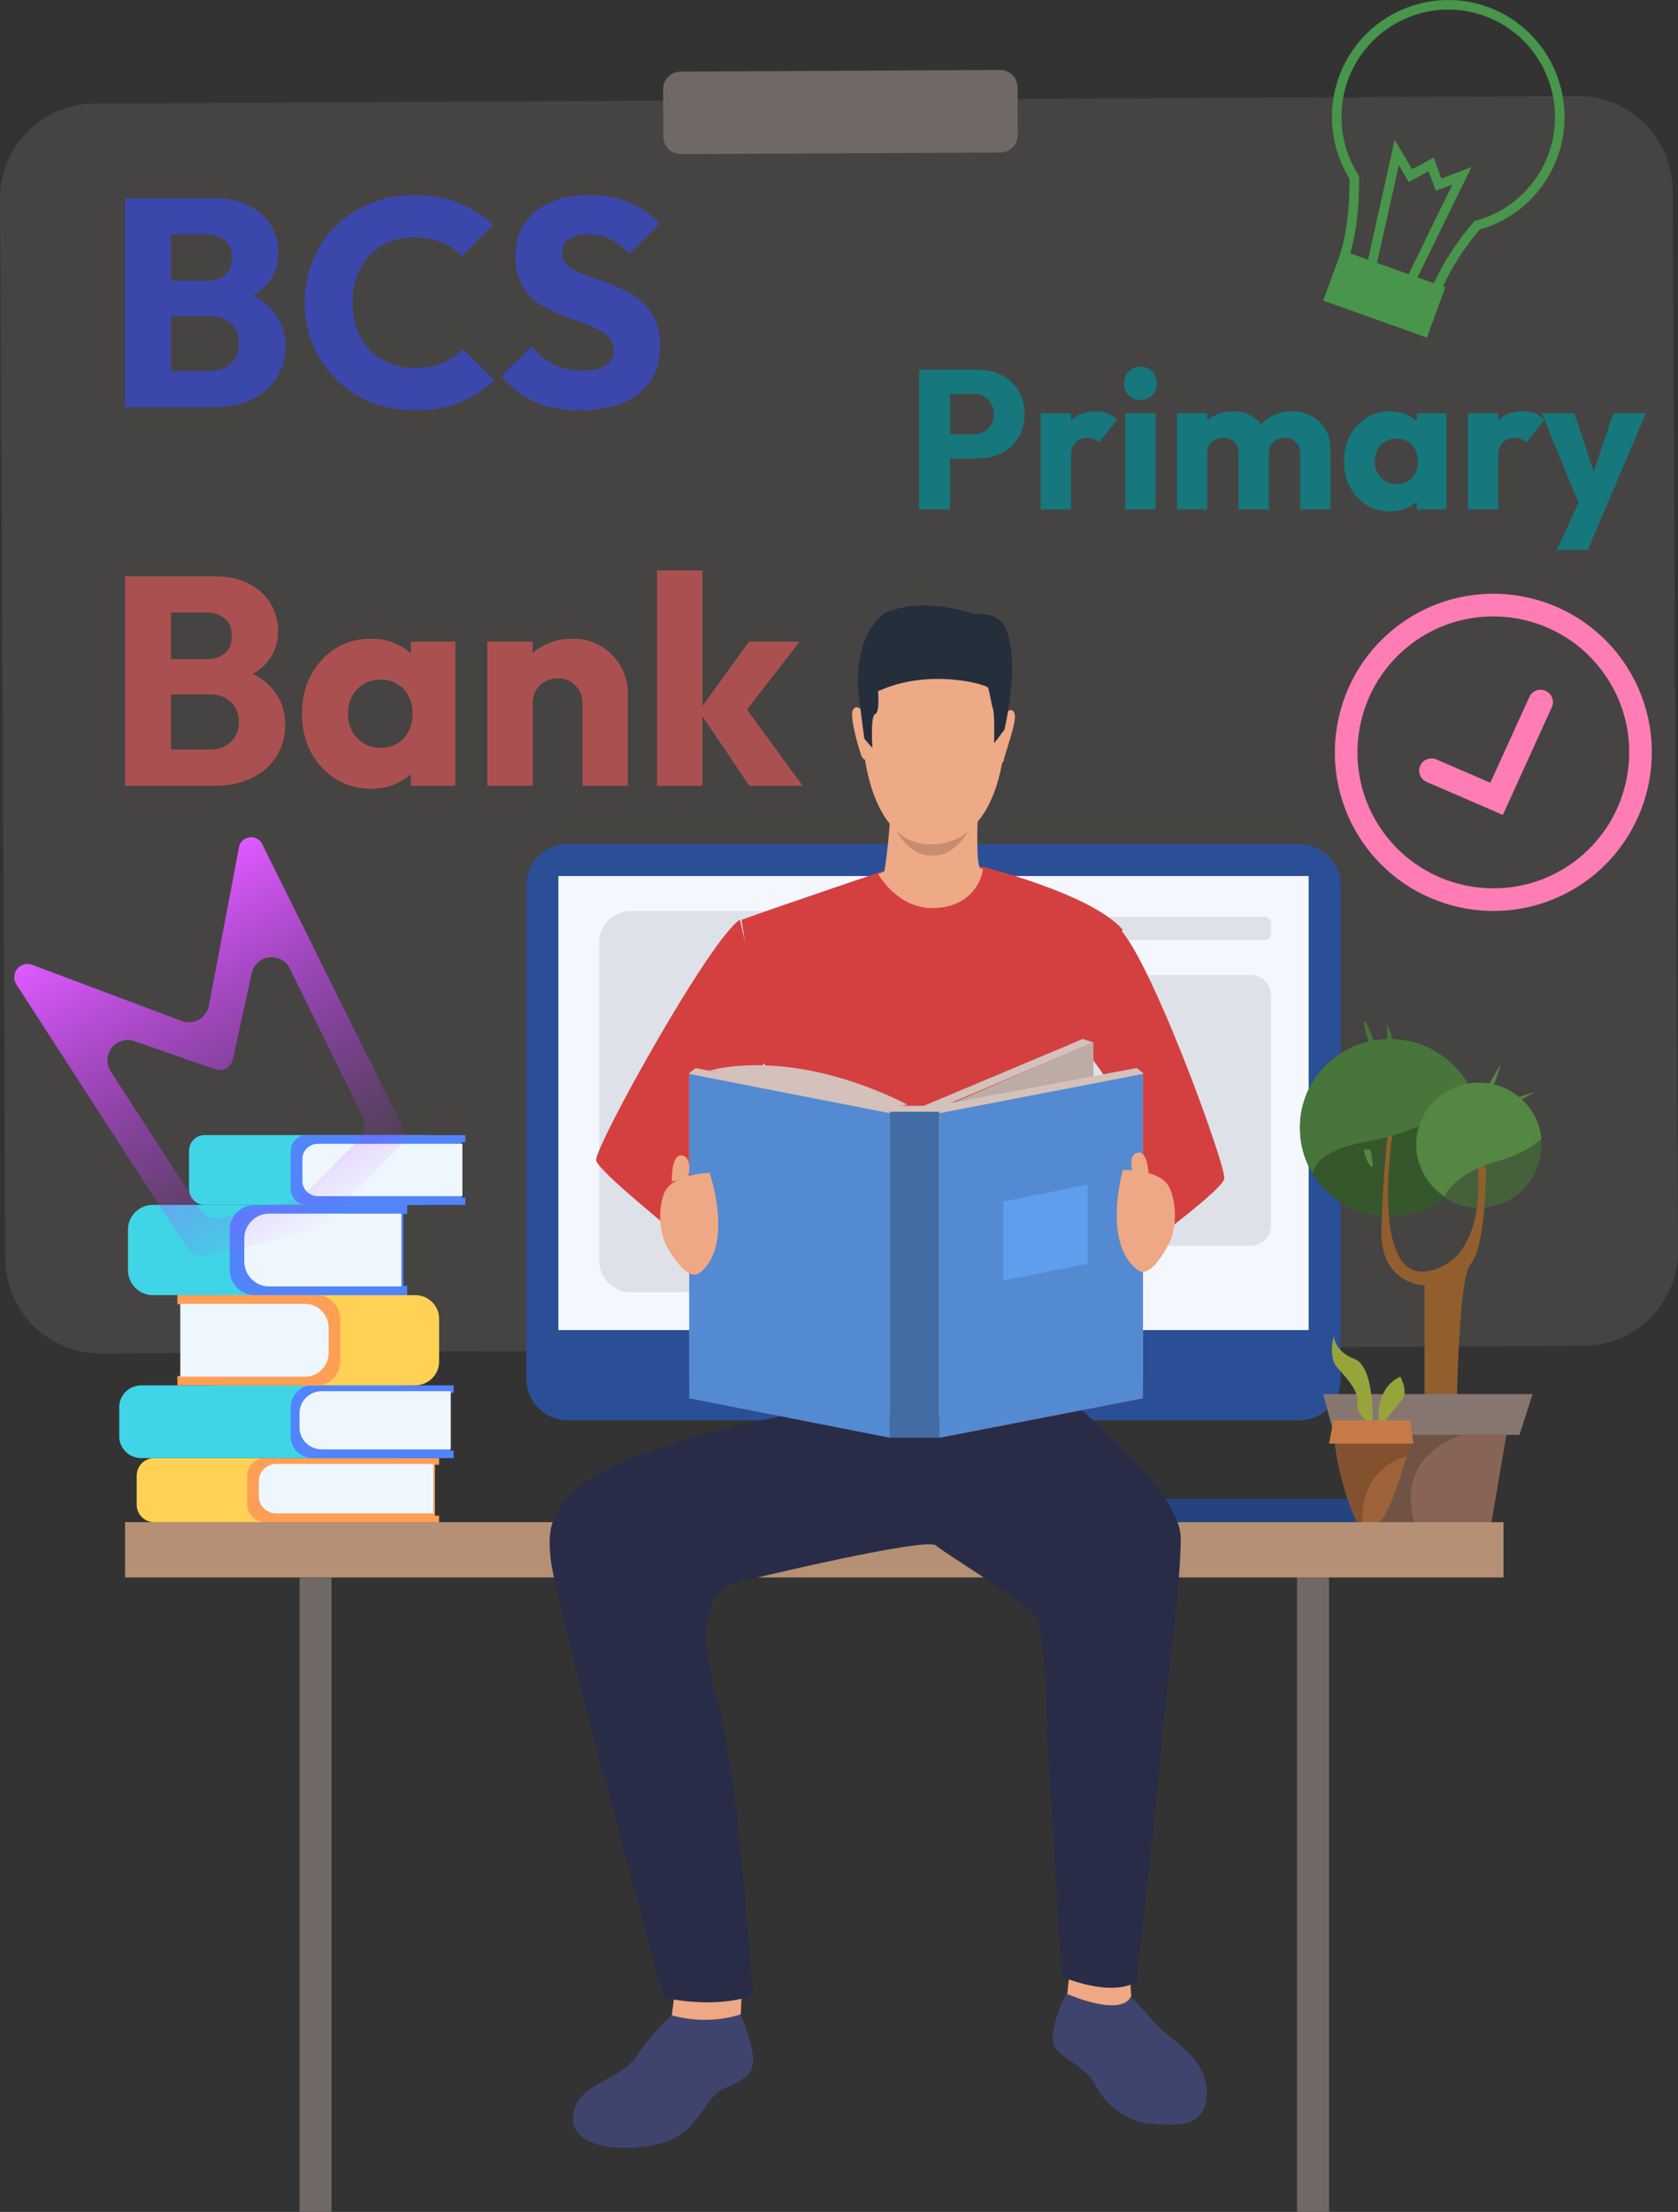 <svg width="577" height="760" viewBox="0 0 577 760" fill="none" xmlns="http://www.w3.org/2000/svg">
<rect x="0" y="0" width="577" height="760" fill="#333333" stroke="none"/>
<path d="M544.527 462.41L34.724 464.999C16.646 465.135 1.979 450.556 1.843 432.57L0.001 68.427C-0.135 50.373 14.463 35.726 32.473 35.59L542.275 33.001C560.354 32.865 575.021 47.444 575.157 65.43L576.999 429.573C577.136 447.626 562.537 462.342 544.527 462.41Z" fill="#A3A092" fill-opacity="0.16"/>
<path d="M349.971 46.369C349.987 49.682 347.315 52.38 344.002 52.398L234.139 52.969C230.824 52.986 228.124 50.312 228.108 46.998L228.029 30.631C228.013 27.318 230.685 24.619 233.998 24.602L343.861 24.031C347.176 24.014 349.876 26.688 349.892 30.002L349.971 46.369Z" fill="#706865"/>
<path d="M248.069 303L248 291.068L267 291L248.069 303Z" fill="#C9C9C9"/>
<path d="M516.774 280L490.557 268.659C488.403 267.756 487.41 265.249 488.362 263.113C489.273 260.976 491.8 260.031 493.912 260.935L512.467 268.947L525.886 239.486C526.839 237.35 529.365 236.405 531.477 237.391C533.631 238.336 534.584 240.842 533.631 242.938L516.774 280Z" fill="#FF7DB4"/>
<path fill-rule="evenodd" clip-rule="evenodd" d="M544.832 303.116C520.238 320.383 486.169 314.444 468.902 289.849C451.594 265.255 457.574 231.184 482.168 213.917C506.762 196.608 540.831 202.546 558.098 227.141C575.406 251.778 569.426 285.849 544.832 303.116ZM486.632 220.276C465.533 235.1 460.438 264.286 475.261 285.385C490.085 306.443 519.27 311.581 540.368 296.756C561.467 281.932 566.562 252.704 551.739 231.647C536.915 210.548 507.731 205.452 486.632 220.276Z" fill="#FF7DB4"/>
<path fill-rule="evenodd" clip-rule="evenodd" d="M472.05 106.144C468.1 104.375 464.817 101.507 462.771 97.922C460.439 93.859 459.964 89.366 461.391 85.303C463.675 77.082 464.103 67.856 464.056 61.451C457.061 50.122 456.062 36.165 461.391 23.928C470.337 3.661 493.985 -5.517 514.161 3.422C534.336 12.408 543.519 36.165 534.574 56.432C529.72 67.474 520.346 75.6 508.784 78.898C503.264 85.542 499.077 91.995 496.412 98.018C493.367 106.335 483.089 110.207 473.477 106.718C473.001 106.558 472.526 106.367 472.05 106.144ZM512.828 6.433C494.319 -1.789 472.573 6.672 464.389 25.266C459.44 36.595 460.439 49.644 467.054 60.112L467.339 60.495V60.973C467.387 67.617 467.006 77.416 464.532 86.211V86.355C463.39 89.51 463.77 93.047 465.626 96.297C467.482 99.595 470.67 102.224 474.572 103.658C482.518 106.526 490.94 103.467 493.319 96.823L493.367 96.775V96.727C496.269 90.274 500.695 83.439 506.595 76.365L506.928 75.982L507.451 75.839C518.253 72.923 527.055 65.371 531.576 55.093C539.76 36.499 531.386 14.655 512.828 6.433Z" fill="#48954B"/>
<path d="M470 91.066L479.581 48L485.605 58.145L493.004 54.125L495.613 61.351L506 57.379L486.601 97L483.708 95.564L499.407 63.408L493.715 65.561L491.249 58.815L484.419 62.547L481.004 56.757L473.178 91.784L470 91.066Z" fill="#48954B"/>
<path d="M490.649 116L455 103.278L461.35 86L497 98.722L490.649 116Z" fill="#48954B"/>
<path d="M350 515H473V523H350V515Z" fill="#254380"/>
<path d="M457 760H446V542H457V760Z" fill="#706865"/>
<path d="M283 513H369V524H283V513Z" fill="#CCBDB7"/>
<path d="M310 523H342V424H310V523Z" fill="#FFAA55"/>
<path d="M43 542H517V523H43V542Z" fill="#B59074"/>
<path d="M103 760H114V542H103V760Z" fill="#706865"/>
<path d="M195.249 488H446.751C454.591 488 461 481.575 461 473.716V304.284C461 296.356 454.591 290 446.751 290H195.249C187.34 290 181 296.356 181 304.284V473.716C181 481.575 187.34 488 195.249 488Z" fill="#2B4F96"/>
<path d="M192 457H450V301H192V457Z" fill="#F5F7FF"/>
<path d="M252 523V519.505C252 519.505 256.965 498 291.788 498C326.679 498 325.999 523 325.999 523H252Z" fill="#FFC655"/>
<path d="M363.056 323H434.944C436.041 323 437 322.14 437 321.017V316.983C437 315.926 436.041 315 434.944 315H363.056C361.891 315 361 315.926 361 316.983V321.017C361 322.14 361.891 323 363.056 323Z" fill="#DFE1E8"/>
<path d="M367.853 428H430.078C433.848 428 437 424.936 437 421.124V341.808C437 338.064 433.848 335 430.078 335H367.853C364.084 335 361 338.064 361 341.808V421.124C361 424.936 364.084 428 367.853 428Z" fill="#DFE1E8"/>
<path d="M216.937 444H330.132C336.147 444 341 439.095 341 433.1V323.9C341 317.905 336.147 313 330.132 313H216.937C210.922 313 206 317.905 206 323.9V433.1C206 439.095 210.922 444 216.937 444Z" fill="#DFE1E8"/>
<path d="M477.5 418C494.316 418 508 404.316 508 387.5C508 382.939 506.979 378.65 505.209 374.769C500.375 364.285 489.754 357 477.5 357C460.616 357 447 370.684 447 387.5C447 393.287 448.566 398.665 451.357 403.295C456.735 412.145 466.403 418 477.5 418Z" fill="#36572B"/>
<path d="M508.534 415C520.399 415 530 405.399 530 393.466C530 392.78 529.977 392.117 529.931 391.477C528.903 380.504 519.713 372 508.534 372C496.67 372 487 381.601 487 393.466C487 401.01 490.909 407.662 496.738 411.502C500.099 413.697 504.145 415 508.534 415Z" fill="#45613C"/>
<path d="M477.281 389C477.281 389 475.564 403.135 475.014 422.366C474.465 441.598 489.848 441.598 489.848 441.598V512H500.561C500.561 512 500.355 440.171 505.643 434.394C511 428.618 511 401.232 511 401.232L507.978 399.465C507.978 399.465 512.511 431.88 491.702 436.637C470.894 441.394 478.723 390.359 478.723 390.359L477.281 389Z" fill="#925E2E"/>
<path d="M470.255 392.176C487.989 388.929 499.651 381.421 506 374.656C501.101 364.238 490.336 357 477.915 357C460.801 357 447 370.597 447 387.306C447 393.056 448.587 398.4 451.416 403C452.313 398.874 456.868 394.612 470.255 392.176Z" fill="#48753A"/>
<path d="M514.819 399.016C521.963 396.984 526.84 394.208 530 391.229C528.97 380.396 519.765 372 508.569 372C496.685 372 487 381.479 487 393.193C487 400.641 490.915 407.208 496.754 411C498.952 406.937 503.898 402.13 514.819 399.016Z" fill="#538742"/>
<path d="M527 479H455L458.754 493H522.496L527 479Z" fill="#877670"/>
<path d="M518 493H465L472.378 523H512.856L518 493Z" fill="#876455"/>
<path d="M511 374.392L512.873 375C512.873 375 515.855 367.167 515.994 366.087C516.202 365.006 511 374.392 511 374.392Z" fill="#538742"/>
<path d="M528 375L519 378.077C519 378.077 519.067 379 520.267 379C521.467 379 528 375 528 375Z" fill="#538742"/>
<path d="M471.196 395H469C469 395 469.452 398.453 471.196 400.619C473.005 402.786 471.196 395 471.196 395Z" fill="#538742"/>
<path d="M469.122 351.028C468.279 351.697 472.073 362 472.073 362H474C474 362 469.965 350.359 469.122 351.028Z" fill="#48753A"/>
<path d="M478.944 359.84C479.393 356.9 477 352 477 352V359.35C477 359.35 478.57 362.71 478.944 359.84Z" fill="#48753A"/>
<path d="M407.732 400.922C408.94 399.802 409 390 409 390L407.129 390.77C407.129 390.77 406.585 402.042 407.732 400.922Z" fill="#48753A"/>
<path d="M503 493H467L474.489 523H486.305C479.641 498.824 503 493 503 493Z" fill="#715346"/>
<path d="M474.122 523C476.974 521.747 481.551 507.621 483.74 500.314C484.536 497.74 485 496 485 496H459C461.255 512.84 466.694 523 466.694 523H474.122Z" fill="#9E633A"/>
<path d="M476.257 488.566C476.257 487.588 480.256 483.47 482.287 480.748C484.255 478.095 481.525 473 481.525 473C472.575 477.048 474.098 488.566 474.098 488.566C474.098 488.566 476.257 489.543 476.257 488.566Z" fill="#97A43C"/>
<path d="M470.818 489H471.971C471.971 489 472.786 469.568 465.729 466.909C458.672 464.25 458.672 459 458.672 459C458.672 459 456.501 466.295 459.962 470.045C463.422 473.864 467.357 478.295 466.747 481.977C466.068 485.591 470.818 489 470.818 489Z" fill="#97A43C"/>
<path d="M483.74 500.314C484.536 497.74 485 496 485 496H459C461.255 512.84 466.694 523 466.694 523H468.418C468.087 507.204 477.969 501.985 483.74 500.314Z" fill="#82522F"/>
<path d="M484.931 488H458.537L457 496H486L484.931 488Z" fill="#C67B47"/>
<path d="M135 523H52.994C49.656 523 47 520.302 47 516.981V507.088C47 503.698 49.656 501 52.994 501H135V523Z" fill="url(#paint0_linear_4_8)"/>
<path d="M149.558 503.283V520.786H151V523H91.044C87.747 523 85 520.302 85 516.981V507.088C85 503.698 87.747 501 91.044 501H151V503.283H149.558Z" fill="#FF9F55"/>
<path d="M149 520H94.966C91.674 520 89 517.312 89 514.087V508.913C89 505.621 91.674 503 94.966 503H149V520Z" fill="#EFF7FE"/>
<path d="M139 501H48.612C44.429 501 41 497.689 41 493.568V483.432C41 479.311 44.429 476 48.612 476H139V501Z" fill="url(#paint1_linear_4_8)"/>
<path d="M154.781 478.568V498.432H156V501H107.449C103.318 501 100 497.689 100 493.568V483.432C100 479.311 103.318 476 107.449 476H156V478.568H154.781Z" fill="#5284FC"/>
<path d="M155 498H110.655C106.448 498 103 494.667 103 490.517V485.483C103 481.333 106.448 478 110.655 478H155V498Z" fill="#EFF7FE"/>
<path d="M74 476H142.765C147.294 476 151 472.313 151 467.806V453.126C151 448.619 147.294 445 142.765 445H74V476Z" fill="url(#paint2_linear_4_8)"/>
<path d="M62.21 448.141V472.791H61V476H109C113.437 476 117 472.313 117 467.806V453.126C117 448.619 113.437 445 109 445H61V448.141H62.21Z" fill="#FF9F55"/>
<path d="M62 473H104.976C109.396 473 113 469.33 113 464.759V456.241C113 451.74 109.396 448 104.976 448H62V473Z" fill="#EFF7FE"/>
<path d="M125 445H52.523C47.818 445 44 441.108 44 436.396V422.535C44 417.824 47.818 414 52.523 414H125V445Z" fill="url(#paint3_linear_4_8)"/>
<path d="M138.687 417.141V441.791H140V445H87.704C82.869 445 79 441.108 79 436.396V422.535C79 417.824 82.869 414 87.704 414H140V417.141H138.687Z" fill="#5284FC"/>
<path d="M138 442H92.459C87.79 442 84 438.122 84 433.343V425.657C84 420.878 87.79 417 92.459 417H138V442Z" fill="#EFF7FE"/>
<path d="M146 414H70.318C67.386 414 65 411.558 65 408.558V395.442C65 392.442 67.386 390 70.318 390H146V414Z" fill="url(#paint4_linear_4_8)"/>
<path d="M158.709 392.442V411.488H160V414H105.3C102.378 414 100 411.558 100 408.558V395.442C100 392.442 102.378 390 105.3 390H160V392.442H158.709Z" fill="#5284FC"/>
<path d="M159 411H109.329C106.391 411 104 408.692 104 405.857V398.143C104 395.308 106.391 393 109.329 393H159V411Z" fill="#EFF7FE"/>
<path d="M386 319.388L369.821 377.413C369.275 379.254 368.661 381.573 367.91 384.3V384.368C367.91 384.414 367.91 384.436 367.91 384.436C365.179 394.801 361.834 410.551 360.879 428.075C360.196 440.007 362.38 487.942 362.38 487.942C362.38 487.942 337.873 497.079 301.284 494.76C301.284 494.76 266.059 502.67 269.267 478.532C277.732 414.711 265.24 379.527 264.147 373.049C264.147 373.049 258.823 342.025 255 316.047C266.059 311.955 313.435 296 313.435 296L337.942 297.841C337.942 297.841 375.282 307.046 386 319.388Z" fill="#D44040"/>
<path d="M325.364 214.27C325.364 214.27 349.615 218.362 345.538 255.802C341.393 293.242 319.975 289.969 318.593 289.901C317.142 289.833 297.037 290.378 296 244.55C296 244.55 295.655 210.655 325.364 214.27Z" fill="#EEA987"/>
<path d="M336.29 279.404C336.29 279.404 335.45 295.002 336.921 298.384C338.462 301.765 317.168 312.532 304 300.316C304 300.316 306.662 283.2 305.821 277.196C305.051 271.191 336.29 279.404 336.29 279.404Z" fill="#EEA987"/>
<path d="M345.498 245.224C345.498 245.224 348.04 242.425 348.888 245.292C349.8 248.091 344.846 260.789 345.172 261.335C345.172 261.335 344.716 262.427 344.13 261.813C343.478 261.198 345.498 245.224 345.498 245.224Z" fill="#EEA987"/>
<path d="M296.731 244.302C296.731 244.302 294.245 241.418 293.171 244.235C292.163 246.985 295.925 259.393 296.395 260.13C296.395 260.13 297.201 261.405 297.873 260.868C298.477 260.265 296.731 244.302 296.731 244.302Z" fill="#EEA987"/>
<path d="M346.824 241.98C346.017 247.055 345.278 250.843 345.278 250.843L341.85 255.376C341.85 255.376 342.052 245.363 341.514 243.807C341.312 243.198 341.043 242.183 340.842 241.033C340.438 239.139 340.035 237.041 339.766 236.297C339.296 235.215 319.534 229.396 301.924 237.515C301.924 237.515 302.058 239.071 302.058 240.763C302.058 242.792 301.857 245.025 300.916 245.363C299.235 245.972 299.975 257 299.975 257L297.219 253.82C297.219 253.82 296.412 248.069 295.606 241.439C295.606 241.439 295.606 241.417 295.606 241.371C295.471 239.815 295.27 238.192 295.068 236.636C294.732 229.938 295.337 217.827 304.008 210.723C309.855 208.22 319.131 206.055 334.658 210.859C334.658 210.859 338.22 211.129 339.228 212.076C348.84 222.766 346.824 241.98 346.824 241.98Z" fill="#252E3B"/>
<path d="M308 285C308 285 311.753 290.318 320.534 290.113C329.247 289.909 333 285.341 333 285.341C333 285.341 328.911 294.068 320.466 294C312.021 293.931 308 285 308 285Z" fill="#C78D71"/>
<path d="M302 300.343C302 300.343 308.385 312 320.543 312C332.702 312.065 337.457 303.664 338 298.65C338 298.65 320.747 291.682 302 300.343Z" fill="#EEA987"/>
<path d="M359.317 429.458C359.317 429.458 356.192 441.525 369.573 446C369.573 446 420.449 410.136 420.992 404.915C421.536 400.102 393.754 324.169 383.634 318L373.581 361.797C374.803 361.458 392.056 387.424 392.192 392.78C392.26 399.898 359.317 429.458 359.317 429.458Z" fill="#D44040"/>
<path d="M275.682 433.25C275.682 433.25 278.802 445.469 265.507 450C265.507 450 205.615 403.937 205.004 398.652C204.529 393.846 244.277 322.316 254.451 316L265.033 363.435C263.812 363.092 241.157 390.071 241.089 395.425C240.953 402.633 275.682 433.25 275.682 433.25Z" fill="#D44040"/>
<path d="M231.082 692.342C231.082 692.342 224.612 697.959 218.831 706.59C213.049 715.221 197.701 715.7 197.013 727.482C196.394 739.263 217.936 739.674 229.223 735.838C240.511 732.003 242.232 720.427 249.045 717.55C255.928 714.673 259.438 712.344 258.956 706.727C258.406 701.11 254.62 692 254.62 692C254.62 692 250.353 693.37 247.875 693.644C245.398 693.918 237.001 693.986 231.082 692.342Z" fill="#3F446E"/>
<path d="M388.565 685.613C388.565 685.613 394.538 692.083 397.972 696.034C401.473 699.984 414.931 707 415 718.647C415.068 731.315 405.112 730.225 396.255 729.749C387.329 729.34 380.188 723.21 376.412 716.058C372.704 708.907 362.748 707 362.062 701.21C361.375 695.421 366.662 685 366.662 685L388.565 685.613Z" fill="#3F446E"/>
<path d="M368.172 674L367 685.115C367 685.115 385.621 693.417 389 685.749L388.241 675.829L368.172 674Z" fill="#EEA886"/>
<path d="M231.971 685L231 692.416C231 692.416 242.306 696.188 254.723 692.09L255 685.455L231.971 685Z" fill="#EEA886"/>
<path d="M370.114 483C370.114 483 405.791 512.187 405.995 528.281C406.199 544.444 400.004 589.18 399.595 598.045C399.118 606.91 390.812 680.765 390.812 680.765C390.812 680.765 384.412 686.698 365.076 679.197C365.076 679.197 360.854 609.161 360.378 601.659C359.901 594.226 359.901 559.651 355.612 554.673C351.322 549.626 325.246 534.01 321.841 531.009C318.437 528.077 259.135 542.261 252.939 543.83C236.871 548.058 244.156 576.086 247.764 588.634C253.688 609.638 258.862 685.607 258.862 685.607C258.862 685.607 247.424 690.449 228.224 686.357C228.224 686.357 190.573 549.217 189.347 535.647C188.122 522.008 185.262 501.89 278.062 484.773L370.114 483Z" fill="#292C47"/>
<path d="M306 483V380H323V483H306Z" fill="#D4C1BB"/>
<path d="M393 368.706V473.962L323 487V379.696L390.873 367L393 368.706Z" fill="#D4C1BB"/>
<path d="M306 487V380H323V487H306Z" fill="#D4C1BB"/>
<path d="M393 480.446L323 494V382.486L393 369V480.446Z" fill="#D44040"/>
<path d="M237 368.706V473.962L306 487V379.696L239.163 367L237 368.706Z" fill="#D4C1BB"/>
<path d="M237 480.446L306 494V382.486L237 369V480.446Z" fill="#548AD1"/>
<path d="M306 494V382H323V494H306Z" fill="#426CA3"/>
<path d="M244.004 403C244.004 403 230.816 403.202 228.272 410.267C225.728 417.332 227.469 425.137 229.41 428.501C231.285 431.866 236.774 440.344 240.59 437.383C252.639 427.896 244.004 403 244.004 403Z" fill="#EEA886"/>
<path d="M231.008 406C231.008 406 230.662 396.381 234.534 397.032C238.337 397.683 236.608 404.553 236.608 404.553L231.008 406Z" fill="#EEA886"/>
<path d="M316 380.645L372.289 357L376 358.152L319.78 382L316 380.645Z" fill="#D4C1BB"/>
<path d="M376 358V371.133L323 381L376 358Z" fill="#BDABA6"/>
<path d="M393 368.706V473.962L323 487V379.696L390.873 367L393 368.706Z" fill="#D4C1BB"/>
<path d="M393 480.446L323 494V382.486L393 369V480.446Z" fill="#548AD1"/>
<path d="M374 434.205L345 440V412.795L374 407V434.205Z" fill="#5F9DED"/>
<path d="M386.088 402.01C386.088 402.01 399.347 401.466 402.308 408.399C405.202 415.399 403.856 423.419 402.173 426.885C400.424 430.351 395.376 439.255 391.405 436.468C378.819 427.565 386.088 402.01 386.088 402.01Z" fill="#EEA886"/>
<path d="M395 404C395 404 394.803 395.199 391.183 396.059C387.563 396.853 389.537 403.007 389.537 403.007L395 404Z" fill="#EEA886"/>
<path d="M244 367.861C244 367.861 271.227 359.124 312 379.51L304.717 381L244 367.861Z" fill="#D4C1BB"/>
<path d="M335 211.258C335 211.258 343.612 209.106 346.352 217.242C350.593 229.683 345.308 251 345.308 251L335 211.258Z" fill="#252E3B"/>
<path d="M55.257 139.882V127.481H72.213C75.346 127.481 77.797 126.566 79.568 124.736C81.338 122.907 82.224 120.67 82.224 118.027C82.224 116.198 81.815 114.571 80.998 113.148C80.181 111.725 79.023 110.607 77.525 109.794C76.095 108.981 74.325 108.574 72.213 108.574H55.257V96.478H70.886C73.541 96.478 75.686 95.834 77.321 94.547C78.955 93.191 79.772 91.158 79.772 88.448C79.772 85.805 78.955 83.84 77.321 82.552C75.686 81.197 73.541 80.519 70.886 80.519H55.257V68.118H73.95C78.581 68.118 82.496 68.965 85.697 70.659C88.965 72.353 91.451 74.624 93.153 77.47C94.856 80.316 95.707 83.467 95.707 86.923C95.707 91.328 94.277 95.055 91.417 98.104C88.557 101.154 84.335 103.255 78.751 104.407L79.159 99.019C85.22 100.171 89.885 102.509 93.153 106.033C96.49 109.557 98.158 113.894 98.158 119.044C98.158 122.974 97.171 126.532 95.196 129.717C93.289 132.834 90.498 135.308 86.82 137.137C83.211 138.967 78.853 139.882 73.746 139.882H55.257ZM43 139.882V68.118H58.833V139.882H43Z" fill="#3C47AC"/>
<path d="M142.655 141C137.276 141 132.271 140.085 127.64 138.256C123.078 136.358 119.06 133.715 115.587 130.327C112.182 126.939 109.526 123.008 107.62 118.536C105.713 113.995 104.759 109.116 104.759 103.898C104.759 98.68 105.713 93.835 107.62 89.363C109.526 84.822 112.182 80.892 115.587 77.571C118.992 74.251 122.975 71.676 127.538 69.846C132.168 67.949 137.174 67 142.553 67C148.273 67 153.346 67.915 157.773 69.745C162.267 71.574 166.183 74.082 169.519 77.266L158.794 88.041C156.888 86.008 154.572 84.416 151.848 83.264C149.193 82.112 146.094 81.536 142.553 81.536C139.421 81.536 136.527 82.078 133.871 83.162C131.283 84.179 129.036 85.669 127.129 87.635C125.291 89.6 123.827 91.972 122.737 94.75C121.716 97.528 121.205 100.578 121.205 103.898C121.205 107.287 121.716 110.37 122.737 113.148C123.827 115.927 125.291 118.299 127.129 120.264C129.036 122.229 131.283 123.754 133.871 124.838C136.527 125.922 139.421 126.464 142.553 126.464C146.23 126.464 149.431 125.888 152.155 124.736C154.879 123.584 157.228 121.992 159.203 119.959L170.03 130.734C166.557 133.919 162.574 136.426 158.079 138.256C153.653 140.085 148.512 141 142.655 141Z" fill="#3C47AC"/>
<path d="M199.319 141C193.394 141 188.287 140.051 183.997 138.154C179.775 136.189 175.893 133.241 172.352 129.31L182.771 119.044C185.086 121.687 187.64 123.754 190.432 125.245C193.292 126.668 196.595 127.379 200.34 127.379C203.745 127.379 206.367 126.769 208.205 125.549C210.112 124.33 211.065 122.636 211.065 120.467C211.065 118.502 210.453 116.909 209.227 115.69C208.001 114.47 206.367 113.419 204.324 112.538C202.349 111.658 200.136 110.81 197.684 109.997C195.301 109.184 192.918 108.269 190.534 107.253C188.151 106.169 185.938 104.847 183.895 103.288C181.92 101.662 180.32 99.663 179.094 97.291C177.868 94.852 177.255 91.802 177.255 88.143C177.255 83.738 178.311 79.943 180.422 76.758C182.601 73.573 185.597 71.168 189.411 69.541C193.224 67.847 197.616 67 202.587 67C207.627 67 212.223 67.881 216.377 69.643C220.599 71.405 224.072 73.81 226.796 76.86L216.377 87.126C214.198 84.89 211.985 83.23 209.738 82.146C207.558 81.061 205.073 80.519 202.281 80.519C199.489 80.519 197.276 81.061 195.641 82.146C194.007 83.162 193.19 84.653 193.19 86.618C193.19 88.448 193.803 89.939 195.029 91.091C196.254 92.175 197.855 93.124 199.829 93.937C201.872 94.75 204.085 95.563 206.469 96.376C208.92 97.19 211.338 98.138 213.721 99.222C216.105 100.307 218.284 101.696 220.258 103.39C222.301 105.016 223.936 107.117 225.161 109.692C226.387 112.2 227 115.317 227 119.044C227 125.888 224.549 131.276 219.646 135.206C214.743 139.069 207.967 141 199.319 141Z" fill="#3C47AC"/>
<path d="M324.179 157.568V149.268H334.538C335.856 149.268 337.06 148.996 338.151 148.451C339.241 147.907 340.105 147.113 340.741 146.07C341.377 145.027 341.695 143.757 341.695 142.26C341.695 140.809 341.377 139.562 340.741 138.518C340.105 137.475 339.241 136.681 338.151 136.137C337.06 135.593 335.856 135.321 334.538 135.321H324.179V127.021H336.106C339.15 127.021 341.899 127.633 344.353 128.857C346.807 130.082 348.738 131.851 350.146 134.164C351.6 136.432 352.327 139.131 352.327 142.26C352.327 145.39 351.6 148.111 350.146 150.424C348.738 152.692 346.807 154.461 344.353 155.731C341.899 156.956 339.15 157.568 336.106 157.568H324.179ZM316 175.053V127.021H326.7V175.053H316Z" fill="#16777D"/>
<path d="M357.843 175.053V141.988H368.271V175.053H357.843ZM368.271 156.888L363.909 153.486C364.772 149.631 366.226 146.637 368.271 144.505C370.316 142.374 373.155 141.308 376.79 141.308C378.381 141.308 379.767 141.557 380.948 142.056C382.175 142.51 383.242 143.235 384.151 144.233L377.949 152.057C377.495 151.558 376.927 151.173 376.245 150.901C375.564 150.629 374.791 150.492 373.928 150.492C372.201 150.492 370.815 151.037 369.77 152.125C368.771 153.168 368.271 154.756 368.271 156.888Z" fill="#16777D"/>
<path d="M386.929 175.053V141.988H397.357V175.053H386.929ZM392.177 137.43C390.541 137.43 389.178 136.886 388.088 135.797C387.043 134.663 386.52 133.302 386.52 131.715C386.52 130.082 387.043 128.721 388.088 127.633C389.178 126.544 390.541 126 392.177 126C393.813 126 395.153 126.544 396.198 127.633C397.243 128.721 397.766 130.082 397.766 131.715C397.766 133.302 397.243 134.663 396.198 135.797C395.153 136.886 393.813 137.43 392.177 137.43Z" fill="#16777D"/>
<path d="M404.7 175.053V141.988H415.128V175.053H404.7ZM425.897 175.053V155.731C425.897 154.053 425.374 152.76 424.329 151.853C423.33 150.901 422.08 150.424 420.581 150.424C419.536 150.424 418.604 150.651 417.786 151.105C416.968 151.513 416.309 152.103 415.81 152.874C415.355 153.645 415.128 154.597 415.128 155.731L411.107 153.962C411.107 151.332 411.675 149.086 412.811 147.227C413.947 145.322 415.492 143.87 417.445 142.873C419.399 141.829 421.603 141.308 424.057 141.308C426.374 141.308 428.441 141.829 430.259 142.873C432.122 143.916 433.598 145.367 434.689 147.227C435.779 149.086 436.325 151.309 436.325 153.894V175.053H425.897ZM447.093 175.053V155.731C447.093 154.053 446.571 152.76 445.526 151.853C444.526 150.901 443.277 150.424 441.777 150.424C440.732 150.424 439.801 150.651 438.983 151.105C438.165 151.513 437.506 152.103 437.006 152.874C436.552 153.645 436.325 154.597 436.325 155.731L430.327 154.915C430.418 152.103 431.077 149.699 432.303 147.703C433.576 145.662 435.234 144.097 437.279 143.009C439.369 141.875 441.709 141.308 444.299 141.308C446.843 141.308 449.093 141.852 451.046 142.941C453.046 143.984 454.613 145.503 455.749 147.499C456.93 149.449 457.521 151.808 457.521 154.575V175.053H447.093Z" fill="#16777D"/>
<path d="M478.039 175.733C474.995 175.733 472.269 174.985 469.861 173.488C467.498 171.991 465.612 169.95 464.204 167.365C462.841 164.78 462.159 161.832 462.159 158.521C462.159 155.21 462.841 152.261 464.204 149.676C465.612 147.091 467.498 145.05 469.861 143.553C472.269 142.056 474.995 141.308 478.039 141.308C480.266 141.308 482.265 141.739 484.037 142.6C485.855 143.462 487.331 144.664 488.467 146.206C489.603 147.703 490.239 149.427 490.376 151.377V165.664C490.239 167.614 489.603 169.361 488.467 170.903C487.377 172.4 485.923 173.579 484.105 174.441C482.288 175.302 480.266 175.733 478.039 175.733ZM480.152 166.344C482.379 166.344 484.173 165.619 485.536 164.167C486.9 162.671 487.581 160.788 487.581 158.521C487.581 156.978 487.263 155.618 486.627 154.438C486.036 153.259 485.173 152.352 484.037 151.717C482.947 151.037 481.674 150.697 480.22 150.697C478.766 150.697 477.471 151.037 476.335 151.717C475.245 152.352 474.359 153.259 473.677 154.438C473.041 155.618 472.723 156.978 472.723 158.521C472.723 160.017 473.041 161.355 473.677 162.535C474.313 163.714 475.199 164.644 476.335 165.324C477.471 166.004 478.744 166.344 480.152 166.344ZM487.172 175.053V166.14L488.74 158.112L487.172 150.084V141.988H497.396V175.053H487.172Z" fill="#16777D"/>
<path d="M504.738 175.053V141.988H515.166V175.053H504.738ZM515.166 156.888L510.804 153.486C511.667 149.631 513.121 146.637 515.166 144.505C517.21 142.374 520.05 141.308 523.685 141.308C525.276 141.308 526.661 141.557 527.843 142.056C529.07 142.51 530.137 143.235 531.046 144.233L524.844 152.057C524.39 151.558 523.822 151.173 523.14 150.901C522.458 150.629 521.686 150.492 520.823 150.492C519.096 150.492 517.71 151.037 516.665 152.125C515.666 153.168 515.166 154.756 515.166 156.888Z" fill="#16777D"/>
<path d="M543.781 175.189L530.15 141.988H541.396L550.051 168.317H545.894L554.754 141.988H566L551.824 175.189H543.781ZM535.262 189L545.212 167.569L551.824 175.189L545.962 189H535.262Z" fill="#16777D"/>
<path d="M55.238 269.981V257.549H72.168C75.296 257.549 77.743 256.632 79.511 254.798C81.279 252.963 82.163 250.721 82.163 248.072C82.163 246.238 81.755 244.607 80.939 243.181C80.123 241.754 78.967 240.633 77.471 239.818C76.044 239.003 74.276 238.595 72.168 238.595H55.238V226.469H70.842C73.494 226.469 75.636 225.823 77.267 224.533C78.899 223.174 79.715 221.136 79.715 218.418C79.715 215.769 78.899 213.799 77.267 212.508C75.636 211.149 73.494 210.47 70.842 210.47H55.238V198.038H73.902C78.525 198.038 82.435 198.887 85.63 200.586C88.894 202.284 91.376 204.56 93.075 207.413C94.775 210.266 95.625 213.425 95.625 216.89C95.625 221.306 94.197 225.042 91.342 228.099C88.486 231.156 84.27 233.262 78.695 234.417L79.103 229.016C85.154 230.171 89.812 232.515 93.075 236.048C96.407 239.58 98.073 243.928 98.073 249.091C98.073 253.031 97.087 256.598 95.115 259.791C93.211 262.916 90.424 265.395 86.752 267.23C83.149 269.064 78.797 269.981 73.698 269.981H55.238ZM43 269.981V198.038H58.808V269.981H43Z" fill="#AB5050"/>
<path d="M127.611 271C123.055 271 118.976 269.879 115.372 267.637C111.837 265.395 109.015 262.338 106.907 258.466C104.868 254.594 103.848 250.178 103.848 245.219C103.848 240.26 104.868 235.844 106.907 231.971C109.015 228.099 111.837 225.042 115.372 222.8C118.976 220.558 123.055 219.438 127.611 219.438C130.942 219.438 133.934 220.083 136.585 221.374C139.305 222.664 141.515 224.465 143.214 226.774C144.914 229.016 145.866 231.598 146.07 234.519V255.918C145.866 258.84 144.914 261.455 143.214 263.765C141.583 266.007 139.407 267.773 136.687 269.064C133.968 270.355 130.942 271 127.611 271ZM130.772 256.938C134.104 256.938 136.789 255.851 138.829 253.677C140.869 251.435 141.889 248.615 141.889 245.219C141.889 242.909 141.413 240.871 140.461 239.105C139.577 237.338 138.285 235.98 136.585 235.029C134.954 234.01 133.05 233.5 130.874 233.5C128.698 233.5 126.761 234.01 125.061 235.029C123.429 235.98 122.103 237.338 121.083 239.105C120.132 240.871 119.656 242.909 119.656 245.219C119.656 247.461 120.132 249.465 121.083 251.231C122.035 252.997 123.361 254.39 125.061 255.409C126.761 256.428 128.664 256.938 130.772 256.938ZM141.277 269.981V256.632L143.622 244.607L141.277 232.583V220.457H156.575V269.981H141.277Z" fill="#AB5050"/>
<path d="M200.299 269.981V241.754C200.299 239.173 199.483 237.101 197.851 235.538C196.288 233.908 194.282 233.092 191.834 233.092C190.134 233.092 188.639 233.466 187.347 234.213C186.055 234.893 185.035 235.912 184.287 237.27C183.539 238.561 183.165 240.056 183.165 241.754L177.148 238.799C177.148 234.927 177.998 231.53 179.698 228.609C181.397 225.687 183.743 223.446 186.735 221.883C189.794 220.253 193.228 219.438 197.035 219.438C200.707 219.438 203.936 220.321 206.724 222.087C209.58 223.785 211.823 226.061 213.455 228.914C215.087 231.768 215.903 234.893 215.903 238.289V269.981H200.299ZM167.561 269.981V220.457H183.165V269.981H167.561Z" fill="#AB5050"/>
<path d="M257.642 269.981L240.305 244.302L257.54 220.457H274.98L254.175 247.257L254.685 240.837L276 269.981H257.642ZM225.925 269.981V196H241.529V269.981H225.925Z" fill="#AB5050"/>
<path d="M5.627 338.239C4.202 336.037 4.926 333.09 7.209 331.798C8.383 331.134 9.791 331.024 11.054 331.498L62.482 350.799C66.547 352.325 71.006 349.82 71.818 345.555L82.186 291.103C82.419 289.878 83.179 288.818 84.264 288.204C86.381 287.007 89.069 287.831 90.151 290.009L138.078 386.467C139.398 389.124 138.9 392.325 136.834 394.455L110.79 421.312C109.848 422.284 108.644 422.961 107.324 423.263L71.432 431.463C68.564 432.118 65.594 430.911 63.996 428.442L5.627 338.239ZM68.656 415.349C70.268 417.838 73.274 419.041 76.158 418.352L101.244 412.355C102.507 412.053 103.66 411.406 104.577 410.486L123.366 391.619C125.478 389.499 126.008 386.271 124.686 383.586L99.68 332.814C96.755 326.875 87.982 327.94 86.563 334.408L80.077 363.985C79.793 365.279 78.972 366.392 77.818 367.044C76.65 367.705 75.255 367.831 73.988 367.389L46.253 357.727C39.958 355.534 34.45 362.548 38.075 368.143L68.656 415.349Z" fill="url(#paint5_linear_4_8)"/>
<defs>
<linearGradient id="paint0_linear_4_8" x1="87211" y1="36913.2" x2="87211" y2="36163" gradientUnits="userSpaceOnUse">
<stop stop-color="#FF9F55"/>
<stop offset="1" stop-color="#FFD255"/>
</linearGradient>
<linearGradient id="paint1_linear_4_8" x1="97845" y1="39928.5" x2="97845" y2="41111" gradientUnits="userSpaceOnUse">
<stop stop-color="#40D5E6"/>
<stop offset="1" stop-color="#5577FF"/>
</linearGradient>
<linearGradient id="paint2_linear_4_8" x1="78344.5" y1="49437.4" x2="78344.5" y2="48343.1" gradientUnits="userSpaceOnUse">
<stop stop-color="#FF9F55"/>
<stop offset="1" stop-color="#FFD255"/>
</linearGradient>
<linearGradient id="paint3_linear_4_8" x1="80549.9" y1="46461.4" x2="80549.9" y2="47692.1" gradientUnits="userSpaceOnUse">
<stop stop-color="#40D5E6"/>
<stop offset="1" stop-color="#5577FF"/>
</linearGradient>
<linearGradient id="paint4_linear_4_8" x1="82701.2" y1="35569.2" x2="82701.2" y2="36332.4" gradientUnits="userSpaceOnUse">
<stop stop-color="#40D5E6"/>
<stop offset="1" stop-color="#5577FF"/>
</linearGradient>
<linearGradient id="paint5_linear_4_8" x1="45.58" y1="310.09" x2="109.346" y2="422.801" gradientUnits="userSpaceOnUse">
<stop stop-color="#DE5AFF"/>
<stop offset="1" stop-color="#B829FB" stop-opacity="0"/>
</linearGradient>
</defs>
</svg>
